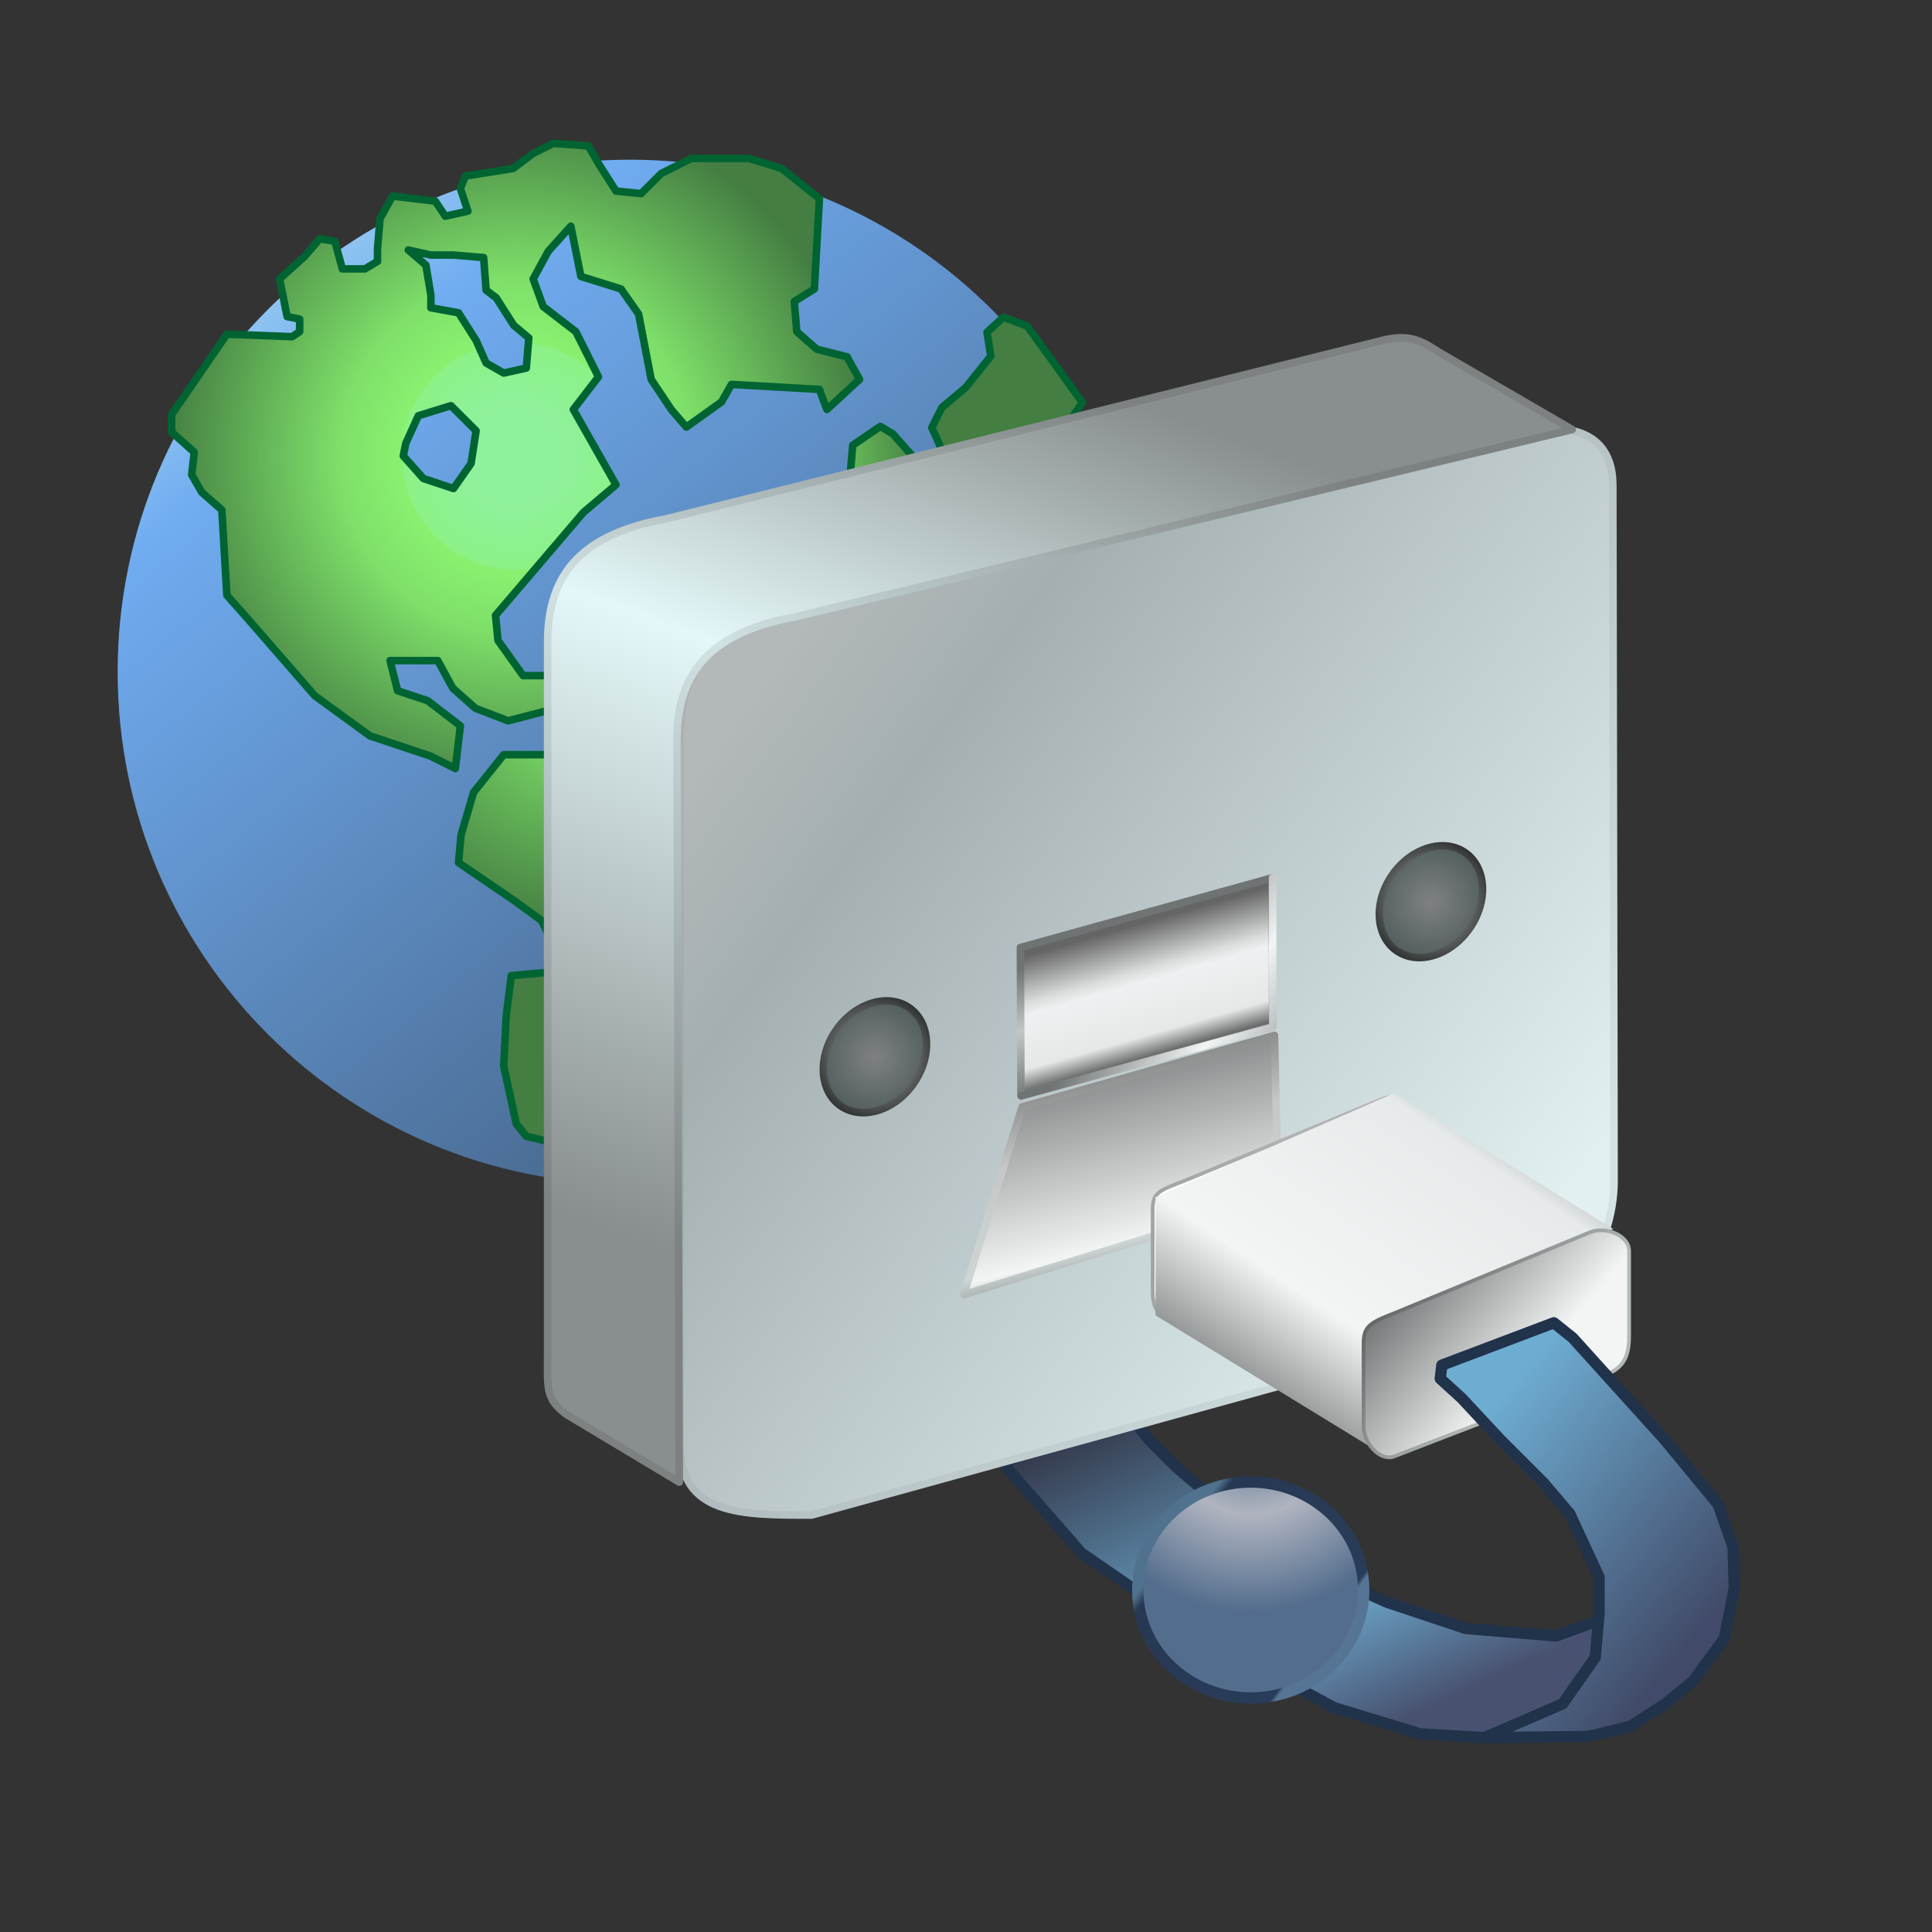 ﻿<?xml version="1.0" encoding="utf-8"?>
<!DOCTYPE svg PUBLIC "-//W3C//DTD SVG 1.1//EN" "http://www.w3.org/Graphics/SVG/1.1/DTD/svg11.dtd">
<svg xmlns="http://www.w3.org/2000/svg" xmlns:xlink="http://www.w3.org/1999/xlink" version="1.1" baseProfile="full" width="513" height="513" viewBox="0 0 513.00 513.00" enable-background="new 0 0 513.00 513.00" xml:space="preserve">
	<rect x="0" y="0" width="513.00" height="513.00" fill="#333333" stroke="none"/>
	<linearGradient id="SVGID_Fill1_" gradientUnits="objectBoundingBox" x1="0.815" y1="0.889" x2="1.815" y2="0.889" gradientTransform="rotate(231 0.815 0.889)">
		<stop offset="0" stop-color="#425E7E" stop-opacity="1"/>
		<stop offset="0.894" stop-color="#70ACF1" stop-opacity="1"/>
		<stop offset="1" stop-color="#90C5F1" stop-opacity="1"/>
	</linearGradient>
	<path fill="url(#SVGID_Fill1_)" stroke-width="0.2" stroke-linejoin="round" d="M 167.237,42.401C 242.348,42.401 303.237,103.289 303.237,178.4C 303.237,253.509 242.347,314.398 167.237,314.398C 92.126,314.398 31.237,253.509 31.237,178.4C 31.237,103.289 92.125,42.401 167.237,42.401 Z "/>
	<g>
		<radialGradient id="SVGID_Fill2_" cx="136.904" cy="121.068" r="93.333" gradientUnits="userSpaceOnUse">
			<stop offset="0.125" stop-color="#90F19D" stop-opacity="1"/>
			<stop offset="0.323" stop-color="#8CF186" stop-opacity="1"/>
			<stop offset="0.323" stop-color="#89F170" stop-opacity="1"/>
			<stop offset="0.504" stop-color="#7EDF69" stop-opacity="1"/>
			<stop offset="1" stop-color="#447E42" stop-opacity="1"/>
		</radialGradient>
		<path fill="url(#SVGID_Fill2_)" stroke-width="2" stroke-linejoin="round" stroke="#006432" stroke-opacity="1" d="M 79.571,84.735L 79.571,88.068L 77.571,89.401L 60.238,88.735L 45.571,110.068L 45.571,114.735L 51.571,120.068L 50.904,126.068L 53.571,130.735L 58.904,135.401L 60.238,158.068L 65.571,164.068L 83.571,184.735L 98.238,195.401L 114.238,200.735L 120.904,204.068L 122.238,192.735L 113.571,186.068L 105.571,183.401L 103.571,175.401L 116.238,175.401L 120.238,182.735L 126.238,188.068L 134.904,191.401L 152.904,186.735L 155.571,179.401L 138.904,179.401L 132.238,170.068L 131.571,163.401L 154.904,136.068L 163.571,128.735L 152.238,108.735L 158.904,100.068L 152.904,88.068L 144.238,81.401L 141.571,74.068L 145.571,66.735L 151.571,60.068L 154.238,73.401L 164.904,76.735L 169.571,83.401L 172.904,100.735L 178.238,108.735L 182.238,113.401L 191.571,106.735L 194.238,102.068L 217.571,103.401L 219.571,108.735L 228.238,100.735L 224.904,94.735L 216.904,92.735L 211.571,88.068L 210.904,80.068L 216.238,76.735L 217.571,52.735L 207.571,44.735L 198.904,42.068L 183.571,42.068L 175.571,46.068L 170.238,51.401L 163.571,50.735L 158.904,43.401L 156.238,38.735L 146.904,38.068L 141.571,40.735L 136.238,44.735L 123.571,46.735L 122.238,50.068L 124.238,56.068L 118.238,57.401L 115.571,53.401L 104.238,52.068L 100.904,58.068L 100.238,66.068L 100.238,69.401L 96.904,71.401L 90.904,71.401L 88.904,64.068L 84.904,63.401L 80.904,68.068L 74.238,74.068L 76.238,84.068L 79.571,84.735 Z M 113.081,70.39L 108.415,66.39L 114.415,67.723L 120.415,67.723L 128.415,68.39L 129.081,77.057L 131.748,79.057L 136.415,86.39L 140.415,89.723L 139.748,97.723L 133.748,99.057L 129.081,96.39L 126.415,90.39L 121.748,83.057L 114.415,81.723L 114.415,78.39L 113.081,70.39 Z M 107.748,117.723L 111.081,110.39L 119.748,107.723L 126.415,114.39L 125.081,123.057L 120.415,129.723L 112.415,127.057L 107.081,121.057L 107.748,117.723 Z "/>
		<radialGradient id="SVGID_Fill3_" cx="150.081" cy="191.723" r="55.333" gradientUnits="userSpaceOnUse">
			<stop offset="0" stop-color="#7EDF69" stop-opacity="1"/>
			<stop offset="1" stop-color="#447E42" stop-opacity="1"/>
		</radialGradient>
		<path fill="url(#SVGID_Fill3_)" stroke-width="2" stroke-linejoin="round" stroke="#006432" stroke-opacity="1" d="M 145.081,200.39L 133.748,200.39L 125.748,210.39L 122.415,221.723L 121.748,229.057L 136.415,239.057L 143.748,244.39L 150.415,257.723L 135.748,259.057L 134.415,269.723L 133.748,283.057L 137.081,298.39L 139.748,301.723L 162.415,307.057L 198.415,294.39L 145.081,200.39 Z "/>
		<radialGradient id="SVGID_Fill4_" cx="212.581" cy="121.057" r="32.833" gradientUnits="userSpaceOnUse">
			<stop offset="0" stop-color="#7EDF69" stop-opacity="1"/>
			<stop offset="1" stop-color="#447E42" stop-opacity="1"/>
		</radialGradient>
		<path fill="url(#SVGID_Fill4_)" stroke-width="2" stroke-linejoin="round" stroke="#006432" stroke-opacity="1" d="M 225.748,126.223L 226.415,118.223L 233.748,113.223L 237.081,115.223L 253.081,133.223L 249.415,117.89L 247.415,113.557L 250.081,108.223L 256.415,102.89L 263.081,94.557L 262.081,88.223L 266.415,84.223L 272.748,86.557L 287.415,106.89L 274.081,125.89L 253.748,137.89L 225.748,126.223 Z "/>
	</g>
	<linearGradient id="SVGID_Fill5_" gradientUnits="objectBoundingBox" x1="0.335" y1="-0.157" x2="1.69" y2="-0.157" gradientTransform="rotate(49.057 0.335 -0.157)">
		<stop offset="0.019" stop-color="#343A4D" stop-opacity="1"/>
		<stop offset="0.488" stop-color="#6EADD2" stop-opacity="1"/>
		<stop offset="0.772" stop-color="#485270" stop-opacity="1"/>
	</linearGradient>
	<path fill="url(#SVGID_Fill5_)" stroke-width="3" stroke-linecap="round" stroke-linejoin="round" stroke="#21324B" stroke-opacity="1" d="M 266.175,388.404L 287.175,412.404L 303.175,423.404L 332.175,441.404L 354.175,453.404L 377.175,460.404L 394.175,461.404L 408.175,457.404L 421.175,449.404L 426.175,436.404L 424.175,430.404L 413.175,434.404L 389.175,432.404L 368.175,425.404L 346.175,415.404L 326.175,401.404L 312.175,389.404L 305.175,382.404L 301.175,377.404L 299.175,375.404L 266.175,388.404 Z "/>
	<g>
		<linearGradient id="SVGID_Stroke1_" gradientUnits="objectBoundingBox" x1="0.092" y1="0.239" x2="1.054" y2="0.239" gradientTransform="rotate(40.17 0.092 0.239)">
			<stop offset="0.004" stop-color="#ADB1B2" stop-opacity="1"/>
			<stop offset="0.185" stop-color="#9EA8AB" stop-opacity="1"/>
			<stop offset="1" stop-color="#D4E2E3" stop-opacity="1"/>
		</linearGradient>
		<linearGradient id="SVGID_Fill6_" gradientUnits="objectBoundingBox" x1="0.089" y1="0.237" x2="1.058" y2="0.237" gradientTransform="rotate(40.202 0.089 0.237)">
			<stop offset="0.004" stop-color="#B3B8B9" stop-opacity="1"/>
			<stop offset="0.185" stop-color="#A4AFB2" stop-opacity="1"/>
			<stop offset="1" stop-color="#E2F0F1" stop-opacity="1"/>
		</linearGradient>
		<path fill="url(#SVGID_Fill6_)" stroke-width="2" stroke-linejoin="round" stroke="url(#SVGID_Stroke1_)" d="M 212.248,162.72L 402.248,115.387C 408.248,113.387 428.248,110.109 428.248,128.887L 428.581,313.55C 428.581,332.328 414.953,352.457 396.175,352.457L 215.509,402.29C 196.731,402.29 180.581,402.332 180.581,383.553L 180.581,195.553C 180.581,176.776 190.248,166.72 212.248,162.72 Z "/>
		<linearGradient id="SVGID_Stroke2_" gradientUnits="objectBoundingBox" x1="0.306" y1="0.855" x2="1.14" y2="0.855" gradientTransform="rotate(-72.852 0.306 0.855)">
			<stop offset="0" stop-color="#7D8181" stop-opacity="1"/>
			<stop offset="0.616" stop-color="#D1E2E3" stop-opacity="1"/>
			<stop offset="1" stop-color="#7D8181" stop-opacity="1"/>
		</linearGradient>
		<linearGradient id="SVGID_Fill7_" gradientUnits="objectBoundingBox" x1="0.305" y1="0.857" x2="1.144" y2="0.857" gradientTransform="rotate(-72.864 0.305 0.857)">
			<stop offset="0" stop-color="#898E8F" stop-opacity="1"/>
			<stop offset="0.616" stop-color="#E4F7F8" stop-opacity="1"/>
			<stop offset="1" stop-color="#898E8F" stop-opacity="1"/>
		</linearGradient>
		<path fill="url(#SVGID_Fill7_)" stroke-width="2" stroke-linejoin="round" stroke="url(#SVGID_Stroke2_)" d="M 177.081,137.718L 367.081,90.384C 374.498,88.473 377.873,90.806 382.04,93.473L 417.477,114.056L 211.415,163.723C 189.415,167.723 179.748,177.779 179.748,196.557L 180.373,393.556L 150.373,375.556C 144.811,371.389 145.373,368.827 145.415,358.551L 145.415,170.551C 145.415,151.773 155.081,141.718 177.081,137.718 Z "/>
	</g>
	<g>
		<radialGradient id="SVGID_Stroke3_" cx="232.314" cy="280.604" r="18.972" gradientUnits="userSpaceOnUse" gradientTransform="rotate(37.196 232.314 280.604)">
			<stop offset="0.004" stop-color="#C3C7C7" stop-opacity="1"/>
			<stop offset="1" stop-color="#1D1F1F" stop-opacity="1"/>
		</radialGradient>
		<radialGradient id="SVGID_Fill8_" cx="232.314" cy="280.604" r="19.002" gradientUnits="userSpaceOnUse" gradientTransform="rotate(37.341 232.314 280.604)">
			<stop offset="0.004" stop-color="#7F8181" stop-opacity="1"/>
			<stop offset="1" stop-color="#485657" stop-opacity="1"/>
		</radialGradient>
		<path fill="url(#SVGID_Fill8_)" stroke-width="2" stroke-linejoin="round" stroke="url(#SVGID_Stroke3_)" d="M 241.456,267.618C 247.088,271.583 247.56,280.611 242.511,287.783C 237.461,294.955 228.803,297.554 223.171,293.589C 217.539,289.624 217.067,280.596 222.117,273.424C 227.166,266.252 235.825,263.653 241.456,267.618 Z "/>
		<radialGradient id="SVGID_Stroke4_" cx="379.949" cy="239.425" r="18.972" gradientUnits="userSpaceOnUse" gradientTransform="rotate(37.196 379.949 239.425)">
			<stop offset="0.004" stop-color="#C3C7C7" stop-opacity="1"/>
			<stop offset="1" stop-color="#1D1F1F" stop-opacity="1"/>
		</radialGradient>
		<radialGradient id="SVGID_Fill9_" cx="379.949" cy="239.425" r="19.002" gradientUnits="userSpaceOnUse" gradientTransform="rotate(37.341 379.949 239.425)">
			<stop offset="0.004" stop-color="#7F8181" stop-opacity="1"/>
			<stop offset="1" stop-color="#485657" stop-opacity="1"/>
		</radialGradient>
		<path fill="url(#SVGID_Fill9_)" stroke-width="2" stroke-linejoin="round" stroke="url(#SVGID_Stroke4_)" d="M 389.092,226.439C 394.723,230.404 395.195,239.432 390.146,246.604C 385.097,253.776 376.438,256.375 370.806,252.41C 365.175,248.446 364.703,239.417 369.752,232.246C 374.801,225.074 383.46,222.474 389.092,226.439 Z "/>
	</g>
	<g>
		<linearGradient id="SVGID_Stroke5_" gradientUnits="objectBoundingBox" x1="0.476" y1="-0.082" x2="1.551" y2="-0.082" gradientTransform="rotate(73.25 0.476 -0.082)">
			<stop offset="0.065" stop-color="#6A6C6C" stop-opacity="1"/>
			<stop offset="0.437" stop-color="#C6C7C7" stop-opacity="1"/>
			<stop offset="0.791" stop-color="#CED5D5" stop-opacity="1"/>
			<stop offset="1" stop-color="#5F6565" stop-opacity="1"/>
		</linearGradient>
		<linearGradient id="SVGID_Fill10_" gradientUnits="objectBoundingBox" x1="0.475" y1="-0.099" x2="1.582" y2="-0.099" gradientTransform="rotate(73.172 0.475 -0.099)">
			<stop offset="0.065" stop-color="#707373" stop-opacity="1"/>
			<stop offset="0.791" stop-color="#F3F5F5" stop-opacity="1"/>
			<stop offset="1" stop-color="#6C7373" stop-opacity="1"/>
		</linearGradient>
		<path fill="url(#SVGID_Fill10_)" stroke-width="2" stroke-linecap="round" stroke-linejoin="round" stroke="url(#SVGID_Stroke5_)" d="M 271.404,293.925L 338.404,274.925L 339.404,317.925L 255.904,343.758L 271.404,293.925 Z "/>
		<linearGradient id="SVGID_Stroke6_" gradientUnits="objectBoundingBox" x1="0.736" y1="0.131" x2="1.365" y2="0.131" gradientTransform="rotate(71.714 0.736 0.131)">
			<stop offset="0.065" stop-color="#707373" stop-opacity="1"/>
			<stop offset="0.496" stop-color="#C3C7C7" stop-opacity="1"/>
			<stop offset="1" stop-color="#6C7373" stop-opacity="1"/>
		</linearGradient>
		<linearGradient id="SVGID_Fill11_" gradientUnits="objectBoundingBox" x1="0.743" y1="0.119" x2="1.393" y2="0.119" gradientTransform="rotate(71.636 0.743 0.119)">
			<stop offset="0" stop-color="#656565" stop-opacity="1"/>
			<stop offset="0.323" stop-color="#DCDEDE" stop-opacity="1"/>
			<stop offset="0.401" stop-color="#EEF1F1" stop-opacity="1"/>
			<stop offset="0.763" stop-color="#E6E8E8" stop-opacity="1"/>
			<stop offset="1" stop-color="#1D1F1F" stop-opacity="1"/>
		</linearGradient>
		<path fill="url(#SVGID_Fill11_)" stroke-width="2" stroke-linejoin="round" stroke="url(#SVGID_Stroke6_)" d="M 270.946,251.591L 337.779,233.094L 337.923,272.454L 271.09,290.951L 270.946,251.591 Z "/>
		<linearGradient id="SVGID_Stroke7_" gradientUnits="objectBoundingBox" x1="0.568" y1="0.035" x2="1.582" y2="0.035" gradientTransform="rotate(29.477 0.568 0.035)">
			<stop offset="0.065" stop-color="#707373" stop-opacity="1"/>
			<stop offset="0.496" stop-color="#F3F5F5" stop-opacity="1"/>
			<stop offset="1" stop-color="#6C7373" stop-opacity="1"/>
		</linearGradient>
		<path fill="none" stroke-width="2" stroke-linecap="round" stroke-linejoin="round" stroke="url(#SVGID_Stroke7_)" d="M 337.904,233.091L 337.988,272.716L 271.196,290.966"/>
	</g>
	<g>
		<linearGradient id="SVGID_Stroke8_" gradientUnits="objectBoundingBox" x1="-0.021" y1="0.679" x2="1.028" y2="0.679">
			<stop offset="0" stop-color="#A1A4A4" stop-opacity="1"/>
			<stop offset="0.54" stop-color="#B1B2B2" stop-opacity="1"/>
		</linearGradient>
		<path fill="#FFFFFF" fill-opacity="1" stroke-linecap="round" stroke-linejoin="round" stroke="url(#SVGID_Stroke8_)" d="M 314.414,313.568L 366.414,292.068C 370.414,290.318 371.05,291.341 376.571,296.546L 376.571,318.546C 376.571,322.964 376.071,326.796 371.071,329.046L 314.071,351.046C 310.342,349.446 306.092,350.446 306.071,343.046L 306.071,321.046C 306.071,316.628 307.914,316.068 314.414,313.568 Z "/>
		<linearGradient id="SVGID_Fill12_" gradientUnits="objectBoundingBox" x1="0.211" y1="1.051" x2="1.455" y2="1.051" gradientTransform="rotate(-49.045 0.211 1.051)">
			<stop offset="0.065" stop-color="#707373" stop-opacity="1"/>
			<stop offset="0.353" stop-color="#F3F5F5" stop-opacity="1"/>
			<stop offset="0.791" stop-color="#E7EAEA" stop-opacity="1"/>
			<stop offset="1" stop-color="#6C7373" stop-opacity="1"/>
		</linearGradient>
		<path fill="url(#SVGID_Fill12_)" stroke-width="0.2" stroke-linecap="round" stroke-linejoin="round" d="M 306.8,317.925L 306.821,317.916L 306.821,317.758L 306.972,317.849L 370.12,290.282L 428.367,326.331L 364.98,352.885L 365.321,353.091L 364.821,384.758L 306.821,349.258L 306.821,317.938L 306.8,317.925 Z "/>
		<linearGradient id="SVGID_Stroke9_" gradientUnits="objectBoundingBox" x1="0.114" y1="0.269" x2="1.245" y2="0.269" gradientTransform="rotate(37.659 0.114 0.269)">
			<stop offset="0" stop-color="#636565" stop-opacity="1"/>
			<stop offset="0.54" stop-color="#B3B9B9" stop-opacity="1"/>
		</linearGradient>
		<linearGradient id="SVGID_Fill13_" gradientUnits="objectBoundingBox" x1="0.108" y1="0.265" x2="1.257" y2="0.265" gradientTransform="rotate(37.594 0.108 0.265)">
			<stop offset="0" stop-color="#707373" stop-opacity="1"/>
			<stop offset="0.54" stop-color="#F3F5F5" stop-opacity="1"/>
		</linearGradient>
		<path fill="url(#SVGID_Fill13_)" stroke-linecap="round" stroke-linejoin="round" stroke="url(#SVGID_Stroke9_)" d="M 370.071,348.758L 422.071,327.258C 426.071,325.508 432.571,327.84 432.571,332.258L 432.571,354.258C 432.571,358.676 432.071,362.508 427.071,364.758L 370.071,386.758C 366.321,388.008 362.071,383.176 362.071,378.758L 362.071,356.758C 362.071,352.34 363.571,351.258 370.071,348.758 Z "/>
	</g>
	<linearGradient id="SVGID_Fill14_" gradientUnits="objectBoundingBox" x1="0.095" y1="0.263" x2="1.021" y2="0.263" gradientTransform="rotate(49.813 0.095 0.263)">
		<stop offset="0" stop-color="#6EADD2" stop-opacity="1"/>
		<stop offset="0.94" stop-color="#414B69" stop-opacity="1"/>
	</linearGradient>
	<path fill="url(#SVGID_Fill14_)" stroke-width="3" stroke-linecap="round" stroke-linejoin="round" stroke="#21324B" stroke-opacity="1" d="M 394.175,461.404L 421.841,461.071L 432.841,458.404L 442.175,452.404L 449.508,446.404L 457.841,435.071L 460.508,421.737L 460.175,410.737L 456.175,399.404L 441.841,382.071L 417.591,355.237L 412.591,351.237L 382.841,362.487L 382.425,366.071L 388.091,371.237L 398.341,382.237L 409.841,393.737L 416.841,401.987L 424.591,418.737L 424.591,428.487L 423.591,440.071L 414.925,452.404L 394.175,461.404 Z "/>
	<linearGradient id="SVGID_Stroke10_" gradientUnits="objectBoundingBox" x1="0.5" y1="-0.197" x2="1.283" y2="-0.197" gradientTransform="rotate(35.06 0.5 -0.197)">
		<stop offset="0" stop-color="#50728E" stop-opacity="1"/>
		<stop offset="0.056" stop-color="#263854" stop-opacity="1"/>
		<stop offset="0.978" stop-color="#293C58" stop-opacity="0.996"/>
		<stop offset="1" stop-color="#567595" stop-opacity="1"/>
	</linearGradient>
	<radialGradient id="SVGID_Fill15_" cx="332.103" cy="380.148" r="49.392" gradientUnits="userSpaceOnUse" gradientTransform="rotate(35 332.103 380.148)">
		<stop offset="0" stop-color="#4E6E8A" stop-opacity="1"/>
		<stop offset="0.444" stop-color="#B0B4C0" stop-opacity="1"/>
		<stop offset="0.97" stop-color="#536D8D" stop-opacity="1"/>
	</radialGradient>
	<ellipse fill="url(#SVGID_Fill15_)" stroke-width="3" stroke-linejoin="round" stroke="url(#SVGID_Stroke10_)" cx="332.103" cy="422.193" rx="30" ry="28.667"/>
</svg>
